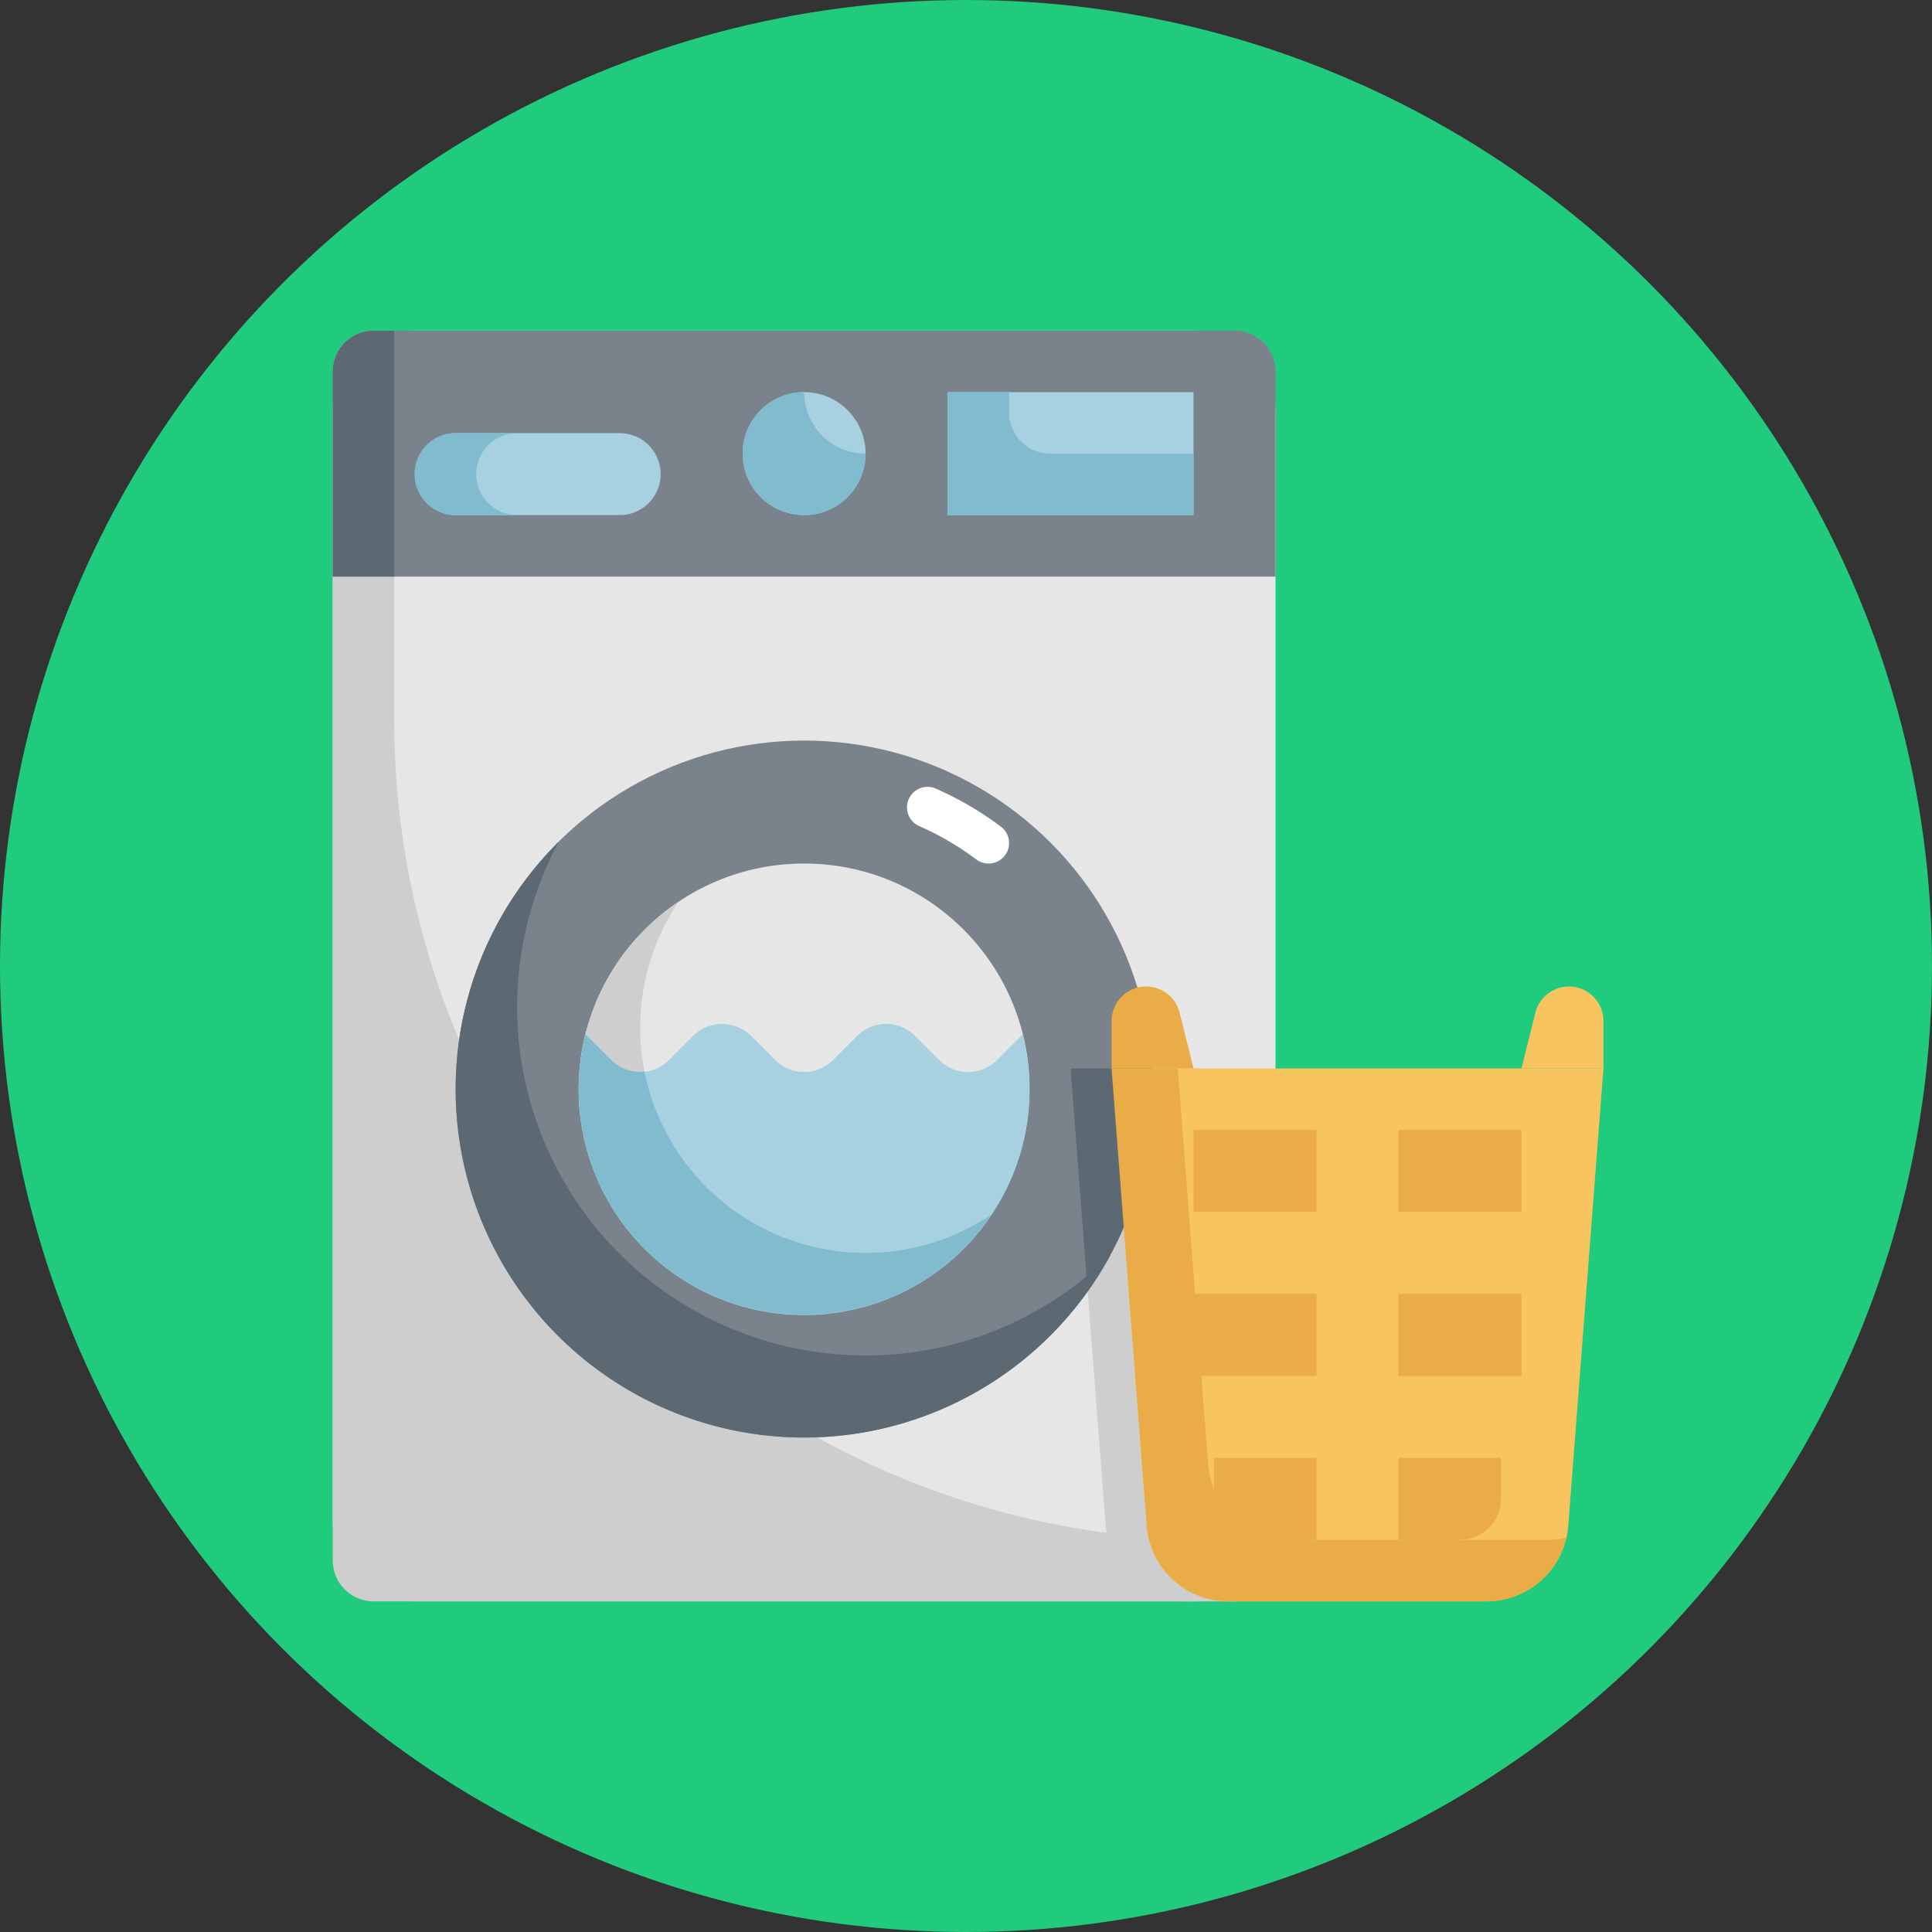<svg xmlns="http://www.w3.org/2000/svg" width="180" height="180" viewBox="0 0 180 180">
  <rect x="0" y="0" width="180" height="180" fill="#333333" stroke="none"/>
  <g id="_26" data-name="26" transform="translate(-6764 -10339.044)">
    <circle id="Ellipse_6159" data-name="Ellipse 6159" cx="90" cy="90" r="90" transform="translate(6764 10339.044)" fill="#20cb7d"/>
    <g id="Layer_6" data-name="Layer 6" transform="translate(6523 10229.85)">
      <rect id="Rectangle_293520" data-name="Rectangle 293520" width="87.837" height="118.389" rx="7.484" transform="translate(272 140)" fill="#e6e6e6"/>
      <path id="Path_253891" data-name="Path 253891" d="M425.8,320.538V274.71H406.71l3.277,42.595a7.638,7.638,0,0,0,7.607,7.052h4.392A3.819,3.819,0,0,0,425.8,320.538Z" transform="translate(-65.968 -65.968)" fill="#cecece"/>
      <path id="Path_253892" data-name="Path 253892" d="M354.108,252.66a76.38,76.38,0,0,1-76.38-76.38V140h-1.91A3.819,3.819,0,0,0,272,143.819V254.57a3.819,3.819,0,0,0,3.819,3.819h80.2a3.819,3.819,0,0,0,3.819-3.819v-1.91Z" fill="#cecece"/>
      <path id="Path_253893" data-name="Path 253893" d="M275.819,140h80.2a3.819,3.819,0,0,1,3.819,3.819v19.095H272V143.819A3.819,3.819,0,0,1,275.819,140Z" fill="#7a838b"/>
      <path id="Path_253894" data-name="Path 253894" d="M275.819,140h1.91v22.914H272V143.819A3.819,3.819,0,0,1,275.819,140Z" fill="#5d6972"/>
      <circle id="Ellipse_5926" data-name="Ellipse 5926" cx="32.461" cy="32.461" r="32.461" transform="translate(283.457 178.19)" fill="#7a838b"/>
      <path id="Path_253895" data-name="Path 253895" d="M384.421,230.423a1.893,1.893,0,0,1-1.146-.382,26.706,26.706,0,0,0-5.347-3.118,1.91,1.91,0,0,1,1.528-3.5,30.588,30.588,0,0,1,6.11,3.563,1.909,1.909,0,0,1-1.146,3.437Z" transform="translate(-51.317 -40.776)" fill="#fff"/>
      <path id="Path_253896" data-name="Path 253896" d="M332.637,281.15a32.462,32.462,0,0,1-28.57-47.879,32.462,32.462,0,1,0,51.411,38.473,32.346,32.346,0,0,1-22.841,9.406Z" transform="translate(-10.99 -45.675)" fill="#5d6972"/>
      <circle id="Ellipse_5927" data-name="Ellipse 5927" cx="21.004" cy="21.004" r="21.004" transform="translate(294.914 189.647)" fill="#e6e6e6"/>
      <circle id="Ellipse_5928" data-name="Ellipse 5928" cx="5.728" cy="5.728" r="5.728" transform="translate(310.19 145.728)" fill="#a7d0e1"/>
      <path id="Path_253897" data-name="Path 253897" d="M352.568,151.226a5.728,5.728,0,1,0,5.728,5.729A5.728,5.728,0,0,1,352.568,151.226Z" transform="translate(-36.649 -5.497)" fill="#80bbce"/>
      <path id="Path_253898" data-name="Path 253898" d="M384.258,151.226h22.914v11.457H384.258Z" transform="translate(-54.973 -5.497)" fill="#a7d0e1"/>
      <path id="Path_253899" data-name="Path 253899" d="M389.987,153.136v-1.91h-5.729v11.457h22.914v-5.728H393.806A3.819,3.819,0,0,1,389.987,153.136Z" transform="translate(-54.973 -5.497)" fill="#80bbce"/>
      <path id="Path_253900" data-name="Path 253900" d="M290.787,158.71h15.276a3.819,3.819,0,0,1,3.819,3.819h0a3.819,3.819,0,0,1-3.819,3.819H290.787a3.818,3.818,0,0,1-3.819-3.819h0A3.819,3.819,0,0,1,290.787,158.71Z" transform="translate(-7.33 -9.162)" fill="#a7d0e1"/>
      <path id="Path_253901" data-name="Path 253901" d="M343.632,276.994A21,21,0,0,1,326.2,244.28a21,21,0,1,0,29.147,29.147A20.9,20.9,0,0,1,343.632,276.994Z" transform="translate(-21.986 -51.066)" fill="#cecece"/>
      <path id="Path_253902" data-name="Path 253902" d="M292.7,162.529a3.818,3.818,0,0,1,3.819-3.819h-5.728a3.819,3.819,0,1,0,0,7.638h5.728A3.818,3.818,0,0,1,292.7,162.529Z" transform="translate(-7.33 -9.162)" fill="#80bbce"/>
      <path id="Path_253903" data-name="Path 253903" d="M355.879,269.94a3.819,3.819,0,0,1-5.4,0l-2.238-2.238a3.818,3.818,0,0,0-5.4,0L340.6,269.94a3.82,3.82,0,0,1-5.4,0l-2.238-2.238a3.819,3.819,0,0,0-5.4,0l-2.238,2.238a3.819,3.819,0,0,1-5.4,0l-2.238-2.238c-.045-.046-.1-.078-.151-.124a21,21,0,1,0,40.729,0c-.049.046-.105.078-.151.124Z" transform="translate(-21.985 -61.988)" fill="#a7d0e1"/>
      <path id="Path_253904" data-name="Path 253904" d="M343.645,288.87a21,21,0,0,1-20.6-16.9,3.8,3.8,0,0,1-3.109-1.079l-2.238-2.238c-.045-.046-.1-.078-.151-.124A20.993,20.993,0,0,0,355.36,285.3a20.9,20.9,0,0,1-11.715,3.567Z" transform="translate(-21.998 -62.943)" fill="#80bbce"/>
      <path id="Path_253905" data-name="Path 253905" d="M449.137,324.357H425.078a7.638,7.638,0,0,1-7.615-7.052l-3.269-42.595h45.828L456.745,317.3a7.638,7.638,0,0,1-7.608,7.052Z" transform="translate(-69.633 -65.968)" fill="#f8c460"/>
      <path id="Path_253906" data-name="Path 253906" d="M408.3,295.437a32.266,32.266,0,0,0,6.043-18.818c0-.646-.059-1.274-.1-1.91H406.71Z" transform="translate(-65.968 -65.968)" fill="#5d6972"/>
      <path id="Path_253907" data-name="Path 253907" d="M454.866,318.628h-24.06a7.637,7.637,0,0,1-7.615-7.052l-2.828-36.866h-6.169l3.277,42.595a7.638,7.638,0,0,0,7.608,7.052h24.059a7.619,7.619,0,0,0,7.42-5.937,7.585,7.585,0,0,1-1.692.208Z" transform="translate(-69.633 -65.968)" fill="#eaac47"/>
      <path id="Path_253908" data-name="Path 253908" d="M493.453,259.742a3.215,3.215,0,0,1,3.217,3.214v4.424h-7.638l1.3-5.2A3.215,3.215,0,0,1,493.453,259.742Z" transform="translate(-106.281 -58.638)" fill="#f8c460"/>
      <g id="Group_146968" data-name="Group 146968" transform="translate(344.561 201.104)">
        <path id="Path_253909" data-name="Path 253909" d="M417.411,259.742a3.215,3.215,0,0,0-3.217,3.214v4.424h7.638l-1.3-5.2A3.216,3.216,0,0,0,417.411,259.742Z" transform="translate(-414.194 -259.742)" fill="#eaac47"/>
        <path id="Path_253910" data-name="Path 253910" d="M429.161,285.935h11.457v7.638H429.161Z" transform="translate(-421.523 -272.569)" fill="#eaac47"/>
        <path id="Path_253911" data-name="Path 253911" d="M429.161,315.871h11.457v7.638H429.161Z" transform="translate(-421.523 -287.229)" fill="#eaac47"/>
        <path id="Path_253912" data-name="Path 253912" d="M432.9,345.806h9.548v7.638h-5.729a3.819,3.819,0,0,1-3.819-3.819v-3.819Z" transform="translate(-423.356 -301.888)" fill="#eaac47"/>
        <path id="Path_253913" data-name="Path 253913" d="M466.581,285.935h11.457v7.638H466.581Z" transform="translate(-439.848 -272.569)" fill="#eaac47"/>
        <path id="Path_253914" data-name="Path 253914" d="M478.038,323.509H466.581v-7.638h11.457Z" transform="translate(-439.848 -287.229)" fill="#eaac47"/>
        <path id="Path_253915" data-name="Path 253915" d="M472.309,353.444h-5.728v-7.638h9.547v3.819A3.819,3.819,0,0,1,472.309,353.444Z" transform="translate(-439.848 -301.888)" fill="#eaac47"/>
      </g>
    </g>
  </g>
</svg>
